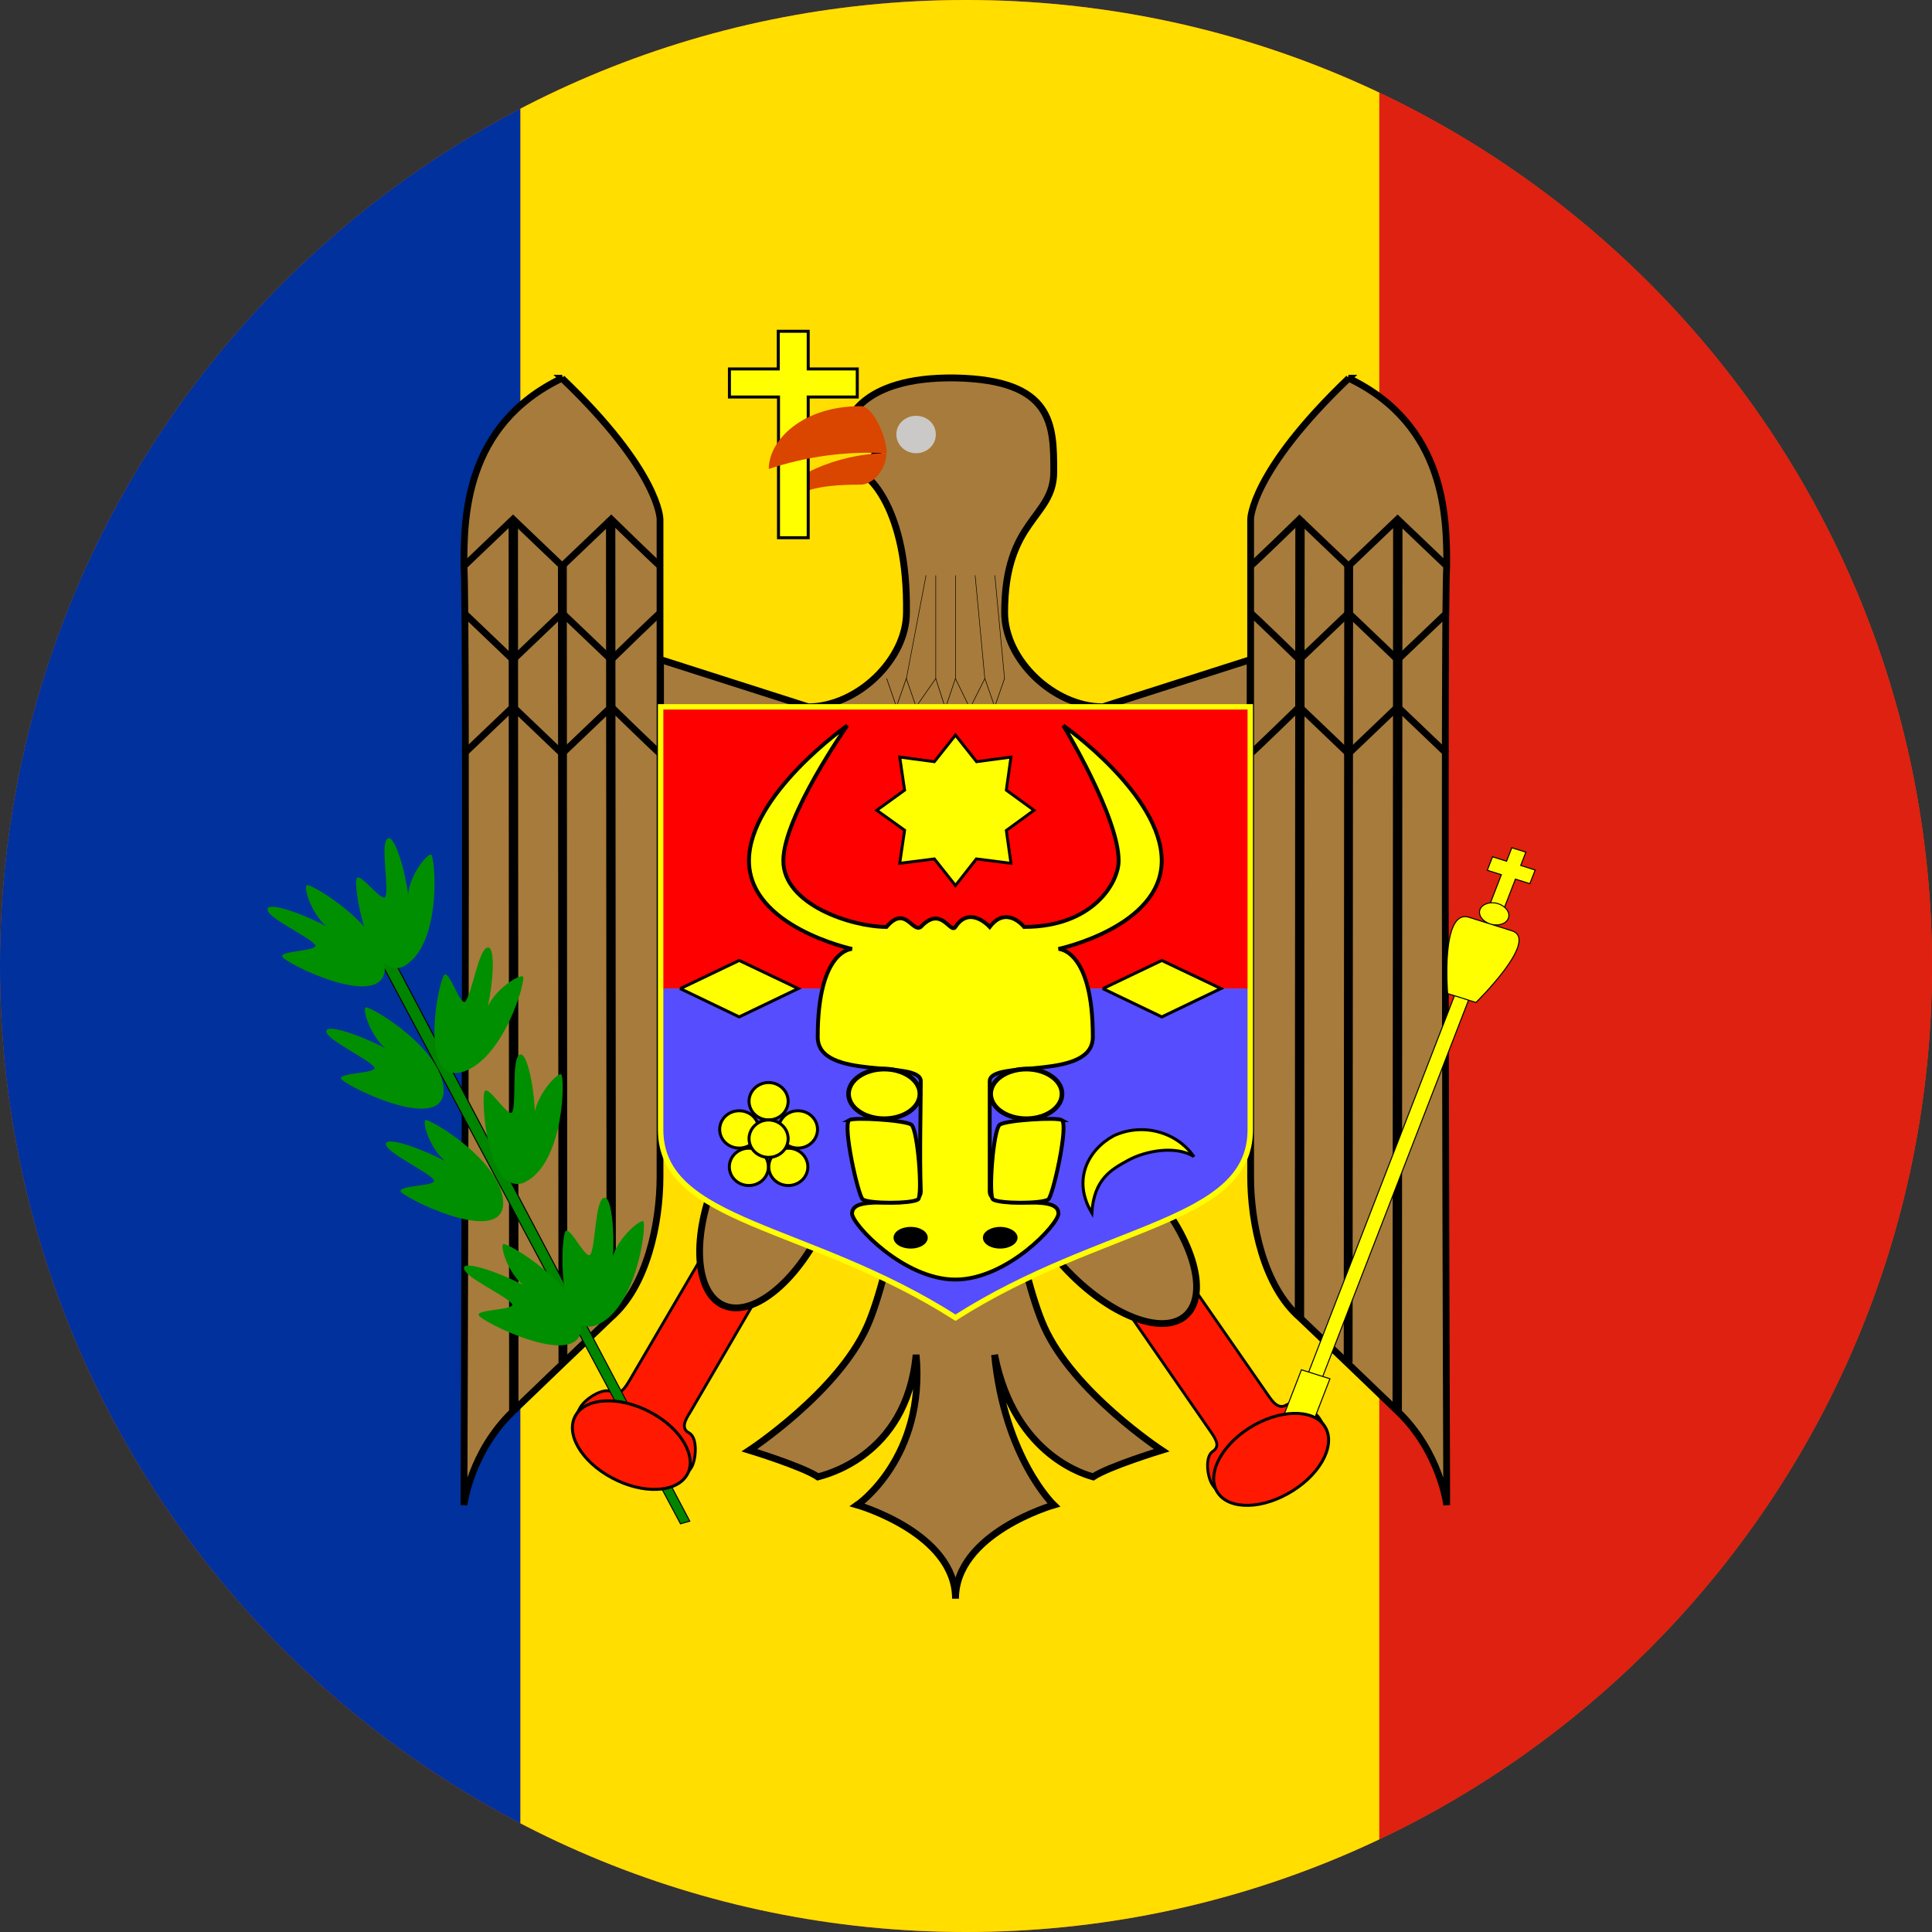 <svg width="40" height="40" viewBox="0 0 40 40" fill="none" xmlns="http://www.w3.org/2000/svg">
<rect x="0" y="0" width="40" height="40" fill="#333333" stroke="none"/>
<g clip-path="url(#clip0_769_19732)">
<path d="M0 20C0 8.954 8.954 0 20 0C31.046 0 40 8.954 40 20C40 31.046 31.046 40 20 40C8.954 40 0 31.046 0 20Z" fill="#E94E0F"/>
<g clip-path="url(#clip1_769_19732)">
<path fill-rule="evenodd" clip-rule="evenodd" d="M-7 0H10.775V40.001H-7V0Z" fill="#00319C"/>
<path fill-rule="evenodd" clip-rule="evenodd" d="M10.775 0H28.558V40.001H10.775V0Z" fill="#FFDE00"/>
<path fill-rule="evenodd" clip-rule="evenodd" d="M28.558 0H46.333V40.001H28.558V0Z" fill="#DE2110"/>
<path fill-rule="evenodd" clip-rule="evenodd" d="M23.033 26.701L25.05 29.617C25.166 29.784 25.275 29.942 25.108 30.05C24.942 30.159 24.991 30.584 25.108 30.75C25.333 31.076 25.608 31.125 25.775 31.017L27.308 30.05C27.475 29.951 27.533 29.675 27.308 29.351C27.183 29.184 26.808 28.976 26.642 29.084C26.466 29.192 26.35 29.026 26.241 28.867L24.216 25.951" fill="#FF1900"/>
<path d="M23.033 26.701L25.05 29.617C25.166 29.784 25.275 29.942 25.108 30.05C24.942 30.159 24.991 30.584 25.108 30.75C25.333 31.076 25.608 31.125 25.775 31.017L27.308 30.05C27.475 29.951 27.533 29.675 27.308 29.351C27.183 29.184 26.808 28.976 26.642 29.084C26.466 29.192 26.35 29.026 26.241 28.867L24.216 25.951" stroke="black" stroke-width="0.058"/>
<path fill-rule="evenodd" clip-rule="evenodd" d="M23.825 24.645C24.727 25.669 25.041 26.844 24.526 27.257C24.012 27.67 22.855 27.174 21.953 26.149C21.051 25.125 20.742 23.947 21.256 23.533C21.77 23.12 22.924 23.612 23.829 24.641L23.825 24.645Z" fill="#A77B3B" stroke="black" stroke-width="0.14"/>
<path fill-rule="evenodd" clip-rule="evenodd" d="M14.833 25.509L13.042 28.567C12.942 28.734 12.842 28.901 12.667 28.817C12.492 28.717 12.117 28.959 12.017 29.134C11.817 29.467 11.892 29.734 12.075 29.834L13.675 30.684C13.842 30.776 14.125 30.701 14.325 30.367C14.417 30.184 14.442 29.759 14.267 29.667C14.092 29.576 14.183 29.401 14.292 29.234L16.075 26.175" fill="#FF1900"/>
<path d="M14.833 25.509L13.042 28.567C12.942 28.734 12.842 28.901 12.667 28.817C12.492 28.717 12.117 28.959 12.017 29.134C11.817 29.467 11.892 29.734 12.075 29.834L13.675 30.684C13.842 30.776 14.125 30.701 14.325 30.367C14.417 30.184 14.442 29.759 14.267 29.667C14.092 29.576 14.183 29.401 14.292 29.234L16.075 26.175" stroke="black" stroke-width="0.058"/>
<path fill-rule="evenodd" clip-rule="evenodd" d="M20.6 23.384H18.967C18.917 23.434 18.45 26.351 17.95 27.467C17.342 28.826 15.517 30.026 15.517 30.026C15.517 30.026 16.608 30.359 16.933 30.576C17.017 30.55 18.767 30.184 18.967 28.05C19.167 30.184 17.75 31.159 17.75 31.159C17.75 31.159 19.783 31.742 19.783 33.1C19.783 31.742 21.817 31.159 21.817 31.159C21.817 31.159 20.8 30.184 20.592 28.05C21.008 30.184 22.55 30.55 22.633 30.576C22.958 30.359 24.05 30.026 24.05 30.026C24.05 30.026 22.225 28.826 21.617 27.467C21.117 26.351 20.65 23.434 20.6 23.384ZM13.683 13.659L16.733 14.634C17.742 14.634 18.767 13.659 18.767 12.684C18.8 10.517 17.95 9.767 17.75 9.767L18.15 9.384L17.542 8.8C17.542 8.8 17.75 7.792 19.783 7.825C21.817 7.867 21.817 8.8 21.817 9.767C21.817 10.734 20.8 10.742 20.8 12.684C20.8 13.659 21.817 14.634 22.833 14.634L25.883 13.659V23.384H13.675V13.659H13.683Z" fill="#A77B3B" stroke="black" stroke-width="0.142"/>
<path d="M18.357 14.048L18.56 14.633L18.764 14.048L18.967 14.633L19.374 14.048L19.573 14.664L19.781 14.048L20.081 14.664L20.391 14.048L20.594 14.633L20.798 14.048" stroke="black" stroke-width="0.012"/>
<path d="M20.597 11.912L20.798 14.052M19.173 11.912L18.765 14.052L19.173 11.912ZM19.374 11.912V14.052V11.912ZM19.782 11.912V14.052V11.912ZM20.189 11.912L20.39 14.052L20.189 11.912Z" stroke="black" stroke-width="0.011"/>
<path fill-rule="evenodd" clip-rule="evenodd" d="M11.638 7.83C9.606 8.801 9.606 10.749 9.606 11.72C9.675 12.604 9.606 31.161 9.606 31.161C9.606 31.161 9.738 30.063 10.622 29.218L11.633 28.247L12.649 27.276C13.395 26.628 13.665 25.328 13.665 24.357V10.749C13.665 10.749 13.665 9.773 11.633 7.83H11.638Z" fill="#A77B3B" stroke="black" stroke-width="0.14"/>
<path d="M13.671 11.72C13.648 11.72 12.655 10.749 12.655 10.749L11.638 11.72L10.622 10.749L9.606 11.72" stroke="black" stroke-width="0.14"/>
<path d="M13.671 12.689C13.648 12.689 12.655 13.66 12.655 13.66L11.638 12.689L10.622 13.66L9.606 12.689" stroke="black" stroke-width="0.14"/>
<path d="M13.671 15.604C13.648 15.604 12.655 14.633 12.655 14.633L11.638 15.604L10.622 14.633L9.606 15.604" stroke="black" stroke-width="0.14"/>
<path d="M12.643 10.747L12.655 27.277" stroke="black" stroke-width="0.193"/>
<path d="M11.643 11.718L11.655 28.208" stroke="black" stroke-width="0.183"/>
<path d="M10.627 10.751L10.638 29.223" stroke="black" stroke-width="0.194"/>
<path fill-rule="evenodd" clip-rule="evenodd" d="M27.92 7.83C29.953 8.801 29.953 10.749 29.953 11.72C29.884 12.604 29.953 31.161 29.953 31.161C29.953 31.161 29.82 30.063 28.936 29.218L27.925 28.247L26.909 27.276C26.163 26.628 25.893 25.328 25.893 24.357V10.749C25.893 10.749 25.893 9.773 27.925 7.83H27.92Z" fill="#A77B3B" stroke="black" stroke-width="0.14"/>
<path d="M25.887 11.72C25.91 11.72 26.904 10.749 26.904 10.749L27.92 11.72L28.936 10.749L29.953 11.72" stroke="black" stroke-width="0.14"/>
<path d="M25.887 12.689C25.91 12.689 26.904 13.66 26.904 13.66L27.92 12.689L28.936 13.66L29.953 12.689" stroke="black" stroke-width="0.14"/>
<path d="M25.887 15.604C25.91 15.604 26.904 14.633 26.904 14.633L27.92 15.604L28.936 14.633L29.953 15.604" stroke="black" stroke-width="0.14"/>
<path d="M26.915 10.747L26.904 27.277" stroke="black" stroke-width="0.193"/>
<path d="M27.923 11.718L27.912 28.208" stroke="black" stroke-width="0.183"/>
<path d="M28.94 10.751L28.928 29.223" stroke="black" stroke-width="0.194"/>
<path fill-rule="evenodd" clip-rule="evenodd" d="M17.106 25.24C16.567 26.475 15.619 27.281 14.999 27.034C14.379 26.787 14.309 25.576 14.848 24.341C15.387 23.105 16.341 22.302 16.961 22.549C17.581 22.795 17.653 24.001 17.112 25.242L17.106 25.24Z" fill="#A77B3B" stroke="black" stroke-width="0.14"/>
<path fill-rule="evenodd" clip-rule="evenodd" d="M13.675 14.634H25.883V20.467H13.675V14.634Z" fill="#FF0000"/>
<path fill-rule="evenodd" clip-rule="evenodd" d="M13.675 20.467H25.883V23.384C25.883 25.326 22.833 25.326 19.783 27.267C16.725 25.334 13.667 25.334 13.667 23.384V20.467H13.675Z" fill="#564DFF"/>
<path d="M13.678 14.634H25.885V23.391C25.885 25.334 22.836 25.334 19.782 27.281C16.733 25.334 13.678 25.334 13.678 23.386V14.639V14.634Z" stroke="#FFFF00" stroke-width="0.112"/>
<path fill-rule="evenodd" clip-rule="evenodd" d="M17.541 15.022C17.541 15.022 15.507 16.452 15.507 17.82C15.507 19.188 17.641 19.647 17.641 19.647C17.641 19.647 16.93 19.647 16.93 21.471C16.93 22.386 19.064 21.93 19.064 22.386C19.064 22.842 19.036 23.944 19.064 24.668C19.064 25.124 17.641 24.668 17.641 25.124C17.641 25.351 18.711 26.492 19.78 26.492C20.849 26.492 21.914 25.351 21.914 25.124C21.914 24.668 20.491 25.124 20.491 24.668V22.386C20.491 21.93 22.626 22.386 22.626 21.471C22.626 19.647 21.914 19.647 21.914 19.647C21.914 19.647 24.052 19.191 24.052 17.82C24.052 16.45 22.015 15.022 22.015 15.022C22.015 15.022 23.16 16.908 23.16 17.82C23.16 18.276 22.626 19.191 21.203 19.191C21.203 19.191 20.841 18.732 20.491 19.191C20.491 19.191 20.081 18.732 19.78 19.191C19.675 19.346 19.49 18.732 19.064 19.191C18.887 19.312 18.743 18.732 18.353 19.191C17.641 19.191 16.218 18.732 16.218 17.82C16.218 16.908 17.541 15.022 17.541 15.022Z" fill="#FFFF00" stroke="black" stroke-width="0.08"/>
<path fill-rule="evenodd" clip-rule="evenodd" d="M17.583 23.19C17.438 23.283 17.767 24.769 17.864 24.834C18.009 24.924 18.865 24.924 19.006 24.834C19.106 24.769 19.006 23.373 18.865 23.283C18.72 23.19 17.683 23.128 17.579 23.19H17.583Z" fill="#FFFF00" stroke="black" stroke-width="0.08"/>
<path fill-rule="evenodd" clip-rule="evenodd" d="M21.984 23.19C22.129 23.283 21.799 24.769 21.703 24.834C21.558 24.924 20.702 24.924 20.561 24.834C20.461 24.769 20.561 23.373 20.702 23.283C20.847 23.19 21.884 23.128 21.988 23.19H21.984Z" fill="#FFFF00" stroke="black" stroke-width="0.08"/>
<path fill-rule="evenodd" clip-rule="evenodd" d="M19.046 22.648C19.046 22.784 18.968 22.915 18.83 23.011C18.691 23.108 18.503 23.162 18.307 23.162C18.111 23.162 17.923 23.108 17.784 23.011C17.646 22.915 17.568 22.784 17.568 22.648C17.568 22.512 17.646 22.381 17.784 22.285C17.923 22.188 18.111 22.134 18.307 22.134C18.503 22.134 18.691 22.188 18.83 22.285C18.968 22.381 19.046 22.512 19.046 22.648Z" fill="#FFFF00" stroke="black" stroke-width="0.096"/>
<path fill-rule="evenodd" clip-rule="evenodd" d="M21.988 22.648C21.988 22.784 21.91 22.915 21.772 23.011C21.633 23.108 21.445 23.162 21.249 23.162C21.053 23.162 20.865 23.108 20.726 23.011C20.588 22.915 20.51 22.784 20.51 22.648C20.51 22.512 20.588 22.381 20.726 22.285C20.865 22.188 21.053 22.134 21.249 22.134C21.445 22.134 21.633 22.188 21.772 22.285C21.91 22.381 21.988 22.512 21.988 22.648Z" fill="#FFFF00" stroke="black" stroke-width="0.096"/>
<path fill-rule="evenodd" clip-rule="evenodd" d="M21.067 25.625C21.067 25.75 20.9 25.851 20.708 25.851C20.508 25.851 20.35 25.75 20.35 25.625C20.35 25.5 20.517 25.401 20.708 25.401C20.9 25.401 21.067 25.5 21.067 25.625ZM19.208 25.625C19.208 25.75 19.05 25.851 18.858 25.851C18.658 25.851 18.5 25.75 18.5 25.625C18.5 25.5 18.658 25.401 18.858 25.401C19.05 25.401 19.208 25.5 19.208 25.625Z" fill="black"/>
<path fill-rule="evenodd" clip-rule="evenodd" d="M19.782 18.334L19.345 17.783L18.628 17.874L18.729 17.189L18.152 16.776L18.729 16.359L18.628 15.674L19.345 15.77L19.782 15.219L20.219 15.77L20.931 15.674L20.835 16.359L21.407 16.776L20.835 17.194L20.931 17.874L20.214 17.783L19.782 18.334Z" fill="#FFFF00" stroke="black" stroke-width="0.06"/>
<path fill-rule="evenodd" clip-rule="evenodd" d="M22.831 20.467L24.054 21.054L25.277 20.467L24.054 19.885L22.837 20.467H22.831Z" fill="#FFFF00" stroke="black" stroke-width="0.062"/>
<path fill-rule="evenodd" clip-rule="evenodd" d="M14.081 20.467L15.304 21.054L16.527 20.467L15.304 19.885L14.087 20.467H14.081Z" fill="#FFFF00" stroke="black" stroke-width="0.062"/>
<path fill-rule="evenodd" clip-rule="evenodd" d="M24.718 23.946C24.344 23.708 23.713 23.827 23.36 24.021C23.006 24.215 22.652 24.409 22.605 25.112C22.199 24.436 22.519 23.811 23.056 23.516C23.342 23.382 23.668 23.352 23.975 23.433C24.281 23.512 24.547 23.697 24.721 23.951L24.718 23.946Z" fill="#FFFF00" stroke="black" stroke-width="0.062"/>
<path fill-rule="evenodd" clip-rule="evenodd" d="M16.318 22.8C16.318 22.903 16.275 23.001 16.199 23.074C16.123 23.146 16.02 23.187 15.913 23.187C15.806 23.187 15.703 23.146 15.627 23.074C15.551 23.001 15.508 22.903 15.508 22.8C15.508 22.698 15.551 22.599 15.627 22.527C15.703 22.454 15.806 22.413 15.913 22.413C16.02 22.413 16.123 22.454 16.199 22.527C16.275 22.599 16.318 22.698 16.318 22.8Z" fill="#FFFF00" stroke="black" stroke-width="0.062"/>
<path fill-rule="evenodd" clip-rule="evenodd" d="M15.909 24.159C15.909 24.261 15.867 24.36 15.791 24.432C15.715 24.505 15.612 24.545 15.504 24.545C15.397 24.545 15.294 24.505 15.218 24.432C15.142 24.36 15.1 24.261 15.1 24.159C15.1 24.056 15.142 23.957 15.218 23.885C15.294 23.812 15.397 23.772 15.504 23.772C15.612 23.772 15.715 23.812 15.791 23.885C15.867 23.957 15.909 24.056 15.909 24.159Z" fill="#FFFF00" stroke="black" stroke-width="0.062"/>
<path fill-rule="evenodd" clip-rule="evenodd" d="M15.709 23.384C15.709 23.486 15.667 23.584 15.591 23.657C15.515 23.73 15.412 23.77 15.305 23.77C15.197 23.77 15.094 23.73 15.018 23.657C14.942 23.584 14.9 23.486 14.9 23.384C14.9 23.281 14.942 23.183 15.018 23.11C15.094 23.037 15.197 22.997 15.305 22.997C15.412 22.997 15.515 23.037 15.591 23.11C15.667 23.183 15.709 23.281 15.709 23.384Z" fill="#FFFF00" stroke="black" stroke-width="0.062"/>
<path fill-rule="evenodd" clip-rule="evenodd" d="M16.726 24.159C16.726 24.261 16.683 24.36 16.607 24.432C16.531 24.505 16.428 24.545 16.321 24.545C16.214 24.545 16.111 24.505 16.035 24.432C15.959 24.36 15.916 24.261 15.916 24.159C15.916 24.056 15.959 23.957 16.035 23.885C16.111 23.812 16.214 23.772 16.321 23.772C16.428 23.772 16.531 23.812 16.607 23.885C16.683 23.957 16.726 24.056 16.726 24.159Z" fill="#FFFF00" stroke="black" stroke-width="0.062"/>
<path fill-rule="evenodd" clip-rule="evenodd" d="M16.926 23.384C16.926 23.486 16.883 23.584 16.807 23.657C16.731 23.73 16.628 23.77 16.521 23.77C16.414 23.77 16.311 23.73 16.235 23.657C16.159 23.584 16.116 23.486 16.116 23.384C16.116 23.281 16.159 23.183 16.235 23.11C16.311 23.037 16.414 22.997 16.521 22.997C16.628 22.997 16.731 23.037 16.807 23.11C16.883 23.183 16.926 23.281 16.926 23.384Z" fill="#FFFF00" stroke="black" stroke-width="0.062"/>
<path fill-rule="evenodd" clip-rule="evenodd" d="M16.318 23.575C16.318 23.678 16.275 23.776 16.199 23.849C16.123 23.921 16.02 23.962 15.913 23.962C15.806 23.962 15.703 23.921 15.627 23.849C15.551 23.776 15.508 23.678 15.508 23.575C15.508 23.473 15.551 23.374 15.627 23.302C15.703 23.229 15.806 23.188 15.913 23.188C16.02 23.188 16.123 23.229 16.199 23.302C16.275 23.374 16.318 23.473 16.318 23.575Z" fill="#FFFF00" stroke="black" stroke-width="0.062"/>
<path fill-rule="evenodd" clip-rule="evenodd" d="M17.817 10.034C16.783 10.034 16.65 10.2 16.183 10.359C16.183 9.909 17.333 9.384 18.35 9.384C18.35 9.709 18.083 10.034 17.817 10.034Z" fill="#DA4500"/>
<path fill-rule="evenodd" clip-rule="evenodd" d="M19.375 9.001C19.375 9.209 19.192 9.384 18.967 9.384C18.742 9.384 18.558 9.209 18.558 8.992C18.558 8.776 18.742 8.609 18.967 8.609C19.192 8.609 19.375 8.776 19.375 8.992V9.001Z" fill="#CAC9C7"/>
<path fill-rule="evenodd" clip-rule="evenodd" d="M15.102 7.638V8.22H16.118V11.133H16.733V8.22H17.749V7.638H16.733V6.859H16.113V7.638H15.096H15.102Z" fill="#FFFF00" stroke="black" stroke-width="0.062"/>
<path fill-rule="evenodd" clip-rule="evenodd" d="M18.358 9.384C17.531 9.337 16.703 9.447 15.917 9.709C15.917 9.109 16.617 8.409 17.817 8.409C18.083 8.409 18.358 9.059 18.358 9.384Z" fill="#DA4500"/>
<path fill-rule="evenodd" clip-rule="evenodd" d="M7.771 19.708C7.478 19.077 7.485 18.875 8.006 19.597L14.281 31.494L14.089 31.549L7.774 19.71L7.771 19.708Z" fill="#008500" stroke="black" stroke-width="0.021"/>
<path fill-rule="evenodd" clip-rule="evenodd" d="M12.033 27.534C12.1 26.651 10.483 25.701 10.416 25.759C10.358 25.826 10.516 26.342 10.825 26.601C10.241 26.3 9.625 26.117 9.608 26.242C9.558 26.425 10.525 26.842 10.608 27.009C10.608 27.125 9.891 27.109 9.908 27.226C9.925 27.342 11.933 28.359 12.033 27.534ZM10.416 24.967C10.483 24.084 8.866 23.134 8.808 23.192C8.741 23.25 8.9 23.767 9.208 24.034C8.625 23.734 8.008 23.542 7.991 23.675C7.95 23.851 8.908 24.276 8.991 24.442C9 24.559 8.283 24.542 8.291 24.659C8.308 24.776 10.316 25.784 10.416 24.967ZM9.183 22.634C9.25 21.75 7.633 20.8 7.566 20.859C7.508 20.917 7.666 21.434 7.975 21.701C7.391 21.401 6.775 21.209 6.758 21.342C6.716 21.517 7.675 21.942 7.758 22.109C7.758 22.226 7.05 22.209 7.058 22.326C7.075 22.442 9.083 23.459 9.183 22.634ZM7.966 20.101C8.025 19.226 6.416 18.267 6.35 18.326C6.283 18.392 6.45 18.909 6.75 19.175C6.166 18.867 5.55 18.684 5.541 18.817C5.491 18.992 6.458 19.417 6.533 19.576C6.541 19.692 5.825 19.684 5.841 19.8C5.85 19.917 7.858 20.925 7.966 20.101Z" fill="#008F00"/>
<path fill-rule="evenodd" clip-rule="evenodd" d="M8.383 19.992C9.166 19.517 9.008 17.709 8.925 17.692C8.833 17.684 8.491 18.109 8.45 18.509C8.358 17.875 8.15 17.292 8.033 17.359C7.858 17.425 8.066 18.417 7.975 18.576C7.891 18.659 7.475 18.092 7.391 18.175C7.291 18.259 7.625 20.401 8.391 19.992H8.383ZM9.516 22.209C10.416 22.009 10.908 20.259 10.825 20.217C10.741 20.175 10.275 20.467 10.1 20.834C10.233 20.209 10.241 19.592 10.1 19.617C9.908 19.625 9.766 20.625 9.625 20.742C9.516 20.792 9.316 20.134 9.208 20.175C9.091 20.226 8.658 22.351 9.516 22.209ZM10.866 24.476C11.691 24.076 11.7 22.259 11.616 22.242C11.533 22.217 11.158 22.617 11.075 23.009C11.041 22.367 10.891 21.776 10.766 21.834C10.583 21.884 10.7 22.884 10.6 23.034C10.5 23.109 10.141 22.509 10.041 22.584C9.941 22.651 10.075 24.817 10.875 24.476H10.866ZM12.333 27.442C13.191 27.117 13.4 25.317 13.316 25.284C13.233 25.259 12.816 25.617 12.691 26C12.725 25.359 12.641 24.75 12.508 24.8C12.316 24.834 12.333 25.842 12.216 25.984C12.108 26.042 11.816 25.417 11.716 25.484C11.608 25.534 11.508 27.709 12.333 27.442Z" fill="#008F00"/>
<path fill-rule="evenodd" clip-rule="evenodd" d="M14.224 30.534C14.005 30.908 13.315 30.942 12.673 30.599C12.031 30.257 11.699 29.677 11.918 29.304C12.136 28.93 12.831 28.899 13.468 29.239C14.105 29.578 14.442 30.161 14.224 30.534Z" fill="#FF1900" stroke="black" stroke-width="0.062"/>
<path fill-rule="evenodd" clip-rule="evenodd" d="M30.793 18.018L30.901 17.739L31.192 17.831L31.3 17.552L31.591 17.643L31.485 17.918L31.784 18.013L31.674 18.295L31.375 18.201L31.106 18.896L30.815 18.805L31.084 18.11L30.793 18.018ZM30.168 20.474L30.459 20.566L27.332 28.637L27.041 28.545L30.168 20.474Z" fill="#FFFF00" stroke="black" stroke-width="0.021"/>
<path fill-rule="evenodd" clip-rule="evenodd" d="M26.945 28.36L27.535 28.546L26.672 30.773L26.082 30.587L26.945 28.36ZM30.416 18.992L31.301 19.271C31.887 19.455 30.558 20.755 30.558 20.755L29.972 20.571C29.972 20.571 29.825 18.806 30.416 18.992ZM31.23 19.01C31.184 19.128 31.019 19.182 30.856 19.131C30.694 19.08 30.598 18.944 30.642 18.83C30.686 18.716 30.853 18.658 31.015 18.709C31.177 18.76 31.274 18.896 31.228 19.014L31.23 19.01Z" fill="#FFFF00" stroke="black" stroke-width="0.021"/>
<path fill-rule="evenodd" clip-rule="evenodd" d="M27.418 29.517C27.666 29.874 27.38 30.476 26.767 30.863C26.155 31.251 25.463 31.268 25.216 30.911C24.969 30.554 25.259 29.949 25.867 29.564C26.475 29.18 27.171 29.16 27.418 29.517Z" fill="#FF1900" stroke="black" stroke-width="0.062"/>
</g>
</g>
<defs>
<clipPath id="clip0_769_19732">
<path d="M0 20C0 8.954 8.954 0 20 0C31.046 0 40 8.954 40 20C40 31.046 31.046 40 20 40C8.954 40 0 31.046 0 20Z" fill="white"/>
</clipPath>
<clipPath id="clip1_769_19732">
<rect width="53.333" height="40" fill="white" transform="translate(-7 0)"/>
</clipPath>
</defs>
</svg>
